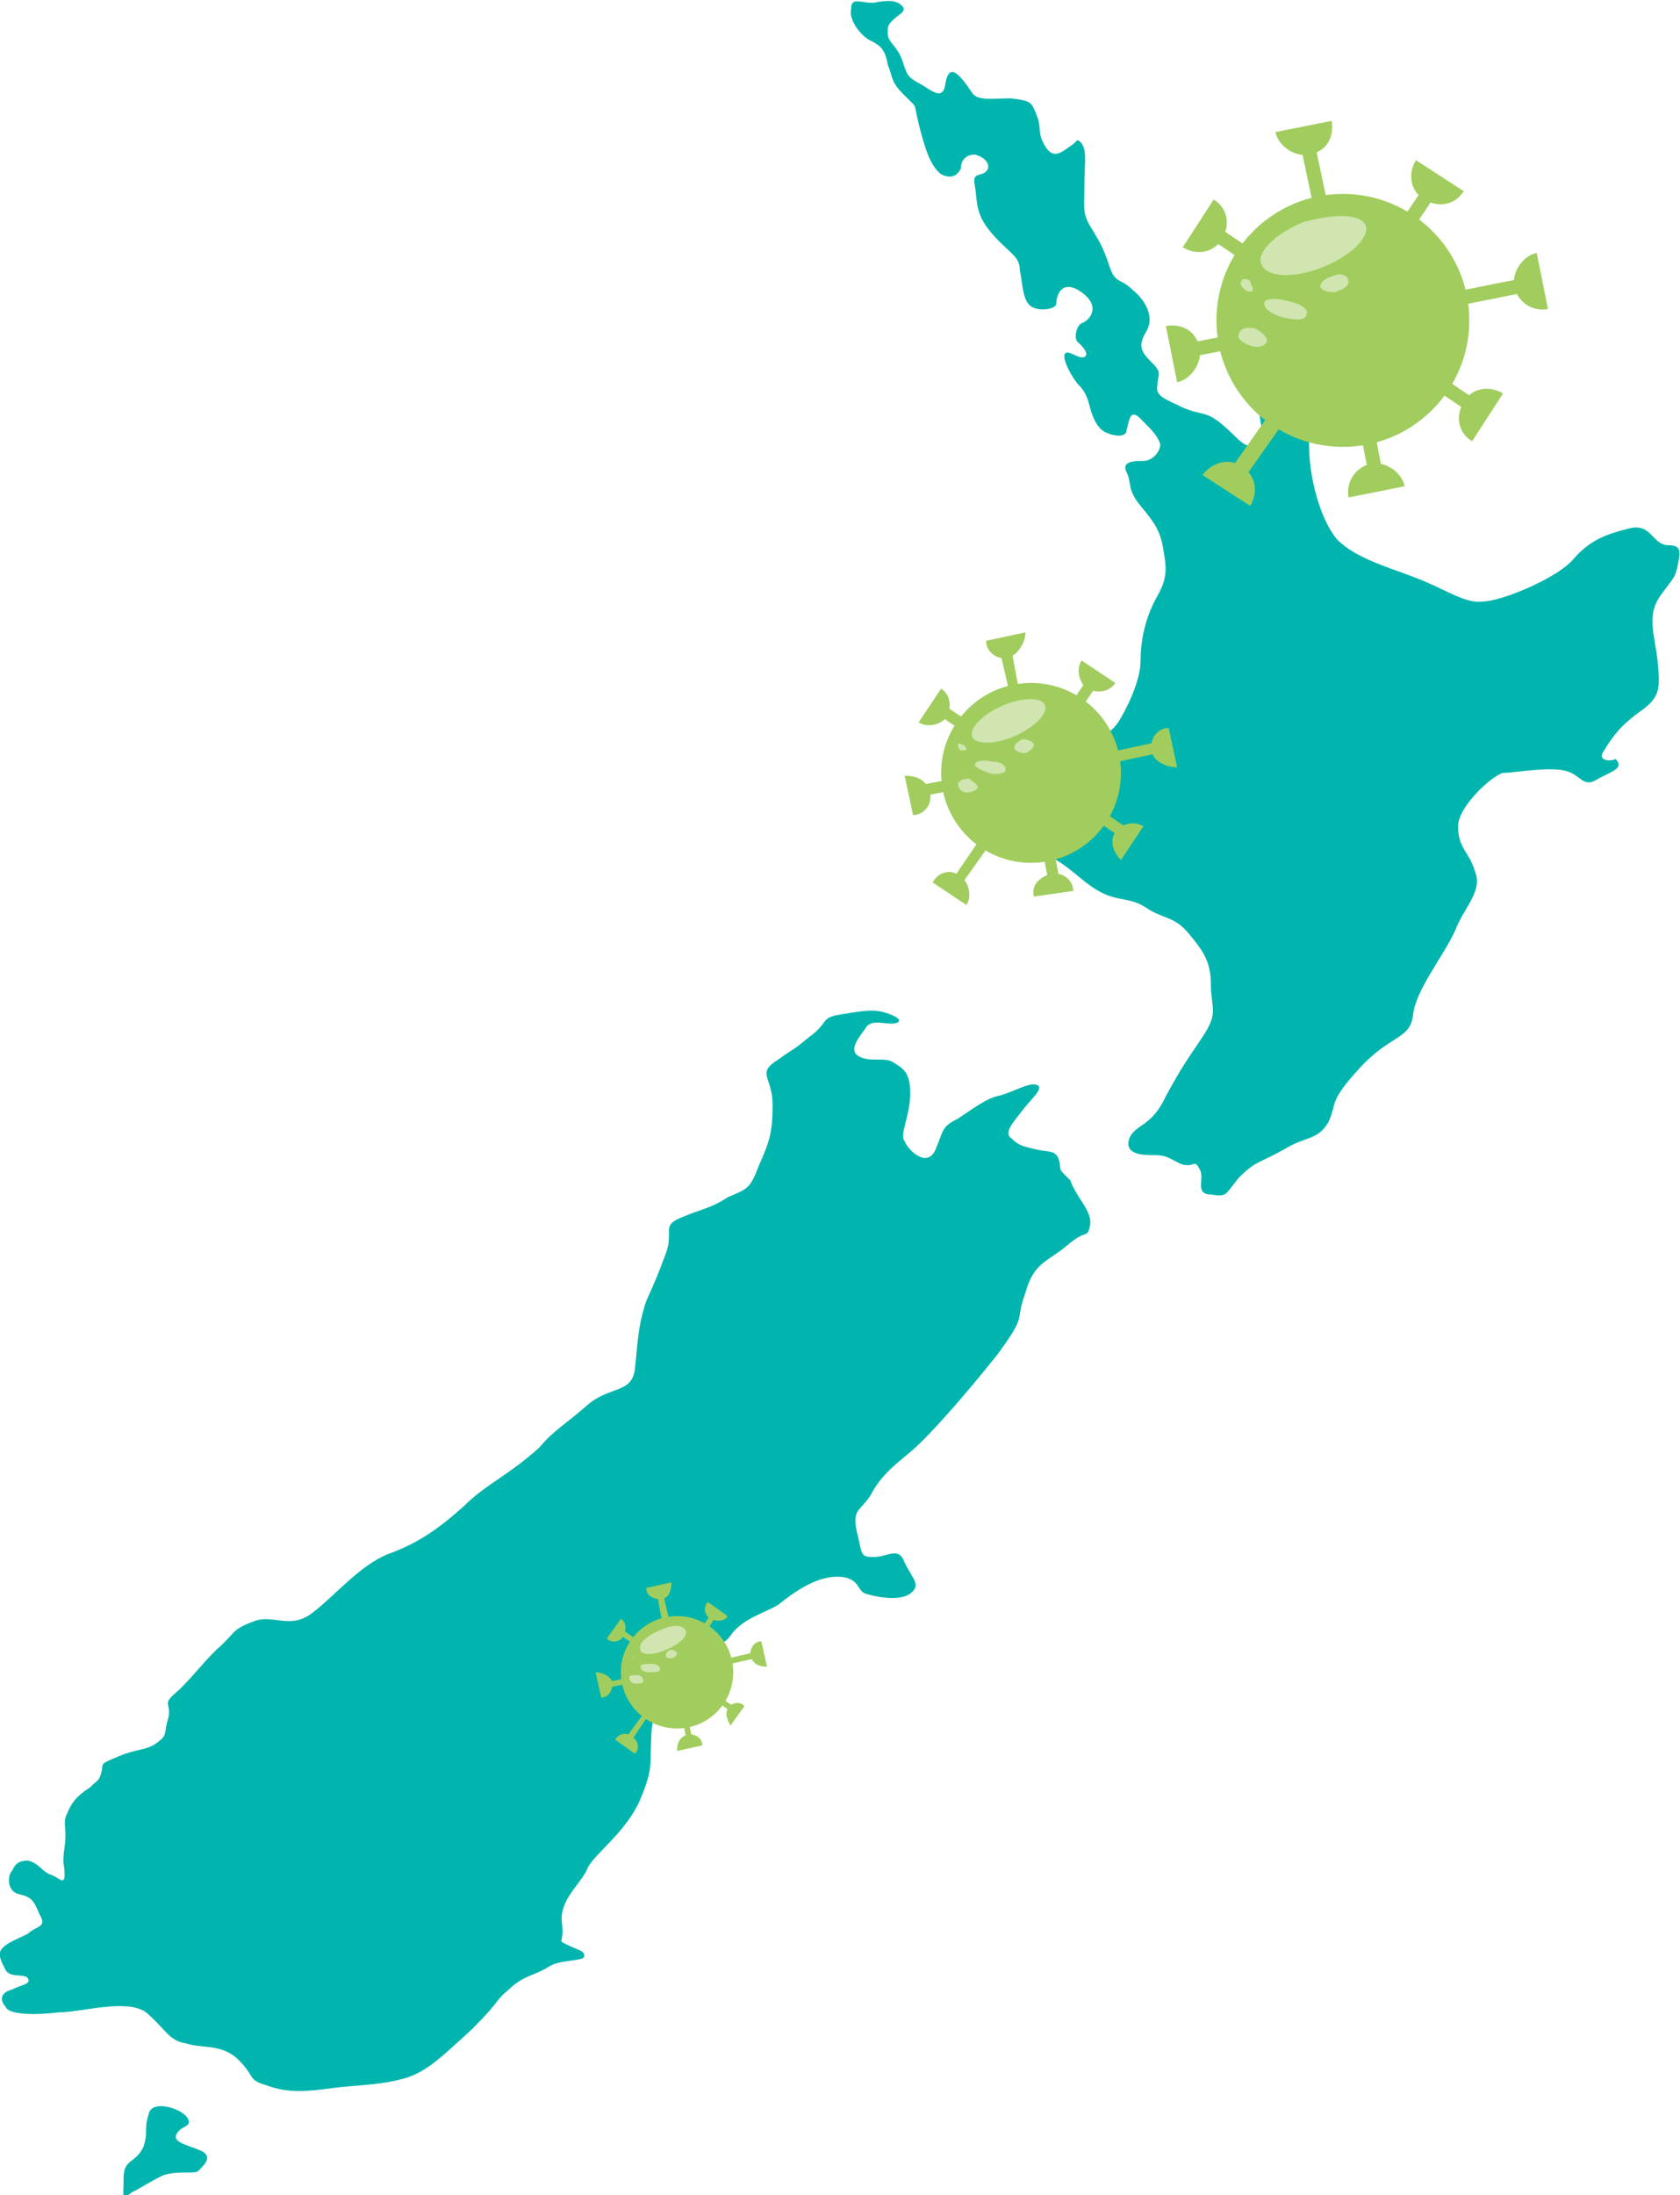 <?xml version="1.0" encoding="utf-8"?>
<!-- Generator: Adobe Illustrator 22.0.1, SVG Export Plug-In . SVG Version: 6.00 Build 0)  -->
<svg version="1.1" id="Layer_1" xmlns="http://www.w3.org/2000/svg" xmlns:xlink="http://www.w3.org/1999/xlink" x="0px" y="0px"
	 viewBox="0 0 59.8 78.1" style="enable-background:new 0 0 59.8 78.1;" xml:space="preserve">
<style type="text/css">
	.st0{fill:#00B5AD;}
	.st1{fill:#A0CD5D;}
	.st2{fill:#D0E5B0;}
</style>
<g>
	<g>
		<g>
			<g>
				<path class="st0" d="M37.7,41.3c-0.1-0.4-0.4-0.3-0.8-0.4c-0.4-0.1-0.6-0.1-0.9-0.4c-0.3-0.2,0.1-0.6,0.4-1
					c0.3-0.4,0.8-0.8,0.5-0.9c-0.3-0.1-0.9,0.3-1.4,0.4c-0.4,0.1-0.8,0.4-1.4,0.8c-0.6,0.3-0.5,0.4-0.8,1.1c-0.3,0.7-1,0-1.1-0.3
					c-0.2-0.2,0.2-0.9,0.2-1.7s-0.3-0.9-0.6-1.1c-0.3-0.2-0.8,0-1.2-0.2s-0.1-0.6,0.2-1c0.2-0.4,0.8-0.1,1.1-0.2
					c0.3-0.1-0.1-0.3-0.5-0.4c-0.4-0.1-0.9,0-1.5,0.1c-0.7,0.1-0.4,0.3-1.1,0.8c-0.6,0.5-0.4,0.3-1.1,0.8c-0.8,0.5-0.2,0.6-0.2,1.6
					s-0.1,1.3-0.5,2.2c-0.3,0.8-0.4,0.8-1.1,1.1C25.3,43,25,43,24.3,43.3c-0.8,0.3-0.3,0.5-0.6,1.3s-0.3,0.8-0.7,1.7
					c-0.3,0.9-0.3,1.5-0.4,2.4c-0.1,0.9-0.9,0.6-1.7,1.3s-1.2,0.9-1.7,1.5c-1.1,1-1.9,1.3-2.7,2.1c-0.9,0.8-1.6,1.3-2.7,1.7
					c-1,0.4-1.9,1.5-2.7,2.1s-1.4,0-2.1,0.3c-0.8,0.3-0.6,0.4-1.3,1c-0.6,0.6-0.7,0.8-1.3,1.4c-0.7,0.6-0.3,0.4-0.4,1
					c-0.2,0.6,0,0.6-0.4,0.9s-0.7,0.2-1.4,0.5c-0.7,0.3-0.5,0.2-0.6,0.6c-0.1,0.3-0.1,0.2-0.4,0.5c-0.3,0.2-0.6,0.4-0.8,0.9
					c-0.2,0.4,0,0.5-0.1,1.2s0,0.6,0,1s-0.2,0.1-0.5,0S1.4,66.3,1,66.2c-0.5,0-0.5,0.3-0.6,0.4s-0.2,0.7,0.3,0.8
					c0.4,0.1,0.5,0.2,0.7,0.7c0.3,0.5-0.1,0.4-0.4,0.7c-0.4,0.2-0.7,0.3-0.9,0.5S0,69.7,0.2,70.1c0.2,0.3,0.7,0.1,0.8,0.3
					c0.1,0.2-0.2,0.2-0.6,0.4C0,70.9,0,71.2,0.2,71.4c0.1,0.3,1.1,0.3,1.9,0.2c0.8,0,2.4-0.5,3.1,0c0.7,0.6,0.8,1,1.4,1.1
					c0.6,0.2,1.3,0,1.9,0.6s0.3,0.7,1,0.9c0.8,0.3,1.5,0.2,2.3,0.1c0.7-0.1,1.6-0.1,2.4-0.3c0.9-0.2,1.4-0.7,2.6-1.8
					c1.1-1.1,0.8-1,1.3-1.4c0.5-0.5,0.9-0.5,1.4-0.8c0.4-0.3,1.3-0.2,1.3-0.4s-0.2-0.2-0.6-0.4c-0.4-0.2-0.1,0-0.2-0.8
					c-0.1-0.8,0.7-1.4,0.9-1.9s1.4-1.3,1.9-2.5s0.3-1.2,0.4-2.5c0.2-1.2,0.2-1.1,0.7-2s1.7-0.7,2.1-1.3c0.4-0.6,1.2-0.8,1.7-1.1
					c0.5-0.4,1.3-1,2.1-1s0.7,0.5,1,0.6s1.2,0.3,1.6,0c0.4-0.3,0.1-0.5-0.2-1.1c-0.2-0.6-0.6-0.2-1.1-0.2s-0.4-0.1-0.6-0.9
					c-0.2-0.9,0.2-0.7,0.6-1.5c0.5-0.8,1.1-1.1,1.7-1.7c0.6-0.6,1.5-1.6,2.7-3.1c1.1-1.5,0.6-1.1,1-2.2c0.3-1.1,0.8-1.1,1.5-1.7
					c0.7-0.6,0.7-0.2,0.8-0.7s-0.5-1-0.7-1.6C37.6,41.5,37.8,41.7,37.7,41.3L37.7,41.3z"/>
				<path class="st0" d="M59.4,19.4c-0.6,0-0.6-0.8-1.4-0.6c-0.8,0.2-1.4,0.4-2,1.1s-2.6,1.5-3.2,1.5c-0.6,0.1-1.3-0.4-2.3-0.8
					s-2.2-0.7-2.9-1.4c-0.6-0.7-1-2.2-1-3.3S46,14.4,45.9,14c-0.2-0.4,0-0.8-0.4-1s-0.3-0.4-0.7-0.6c-0.4-0.2-0.7,0.1-0.4,0.5
					c0.3,0.4,0.4,0.6,0.4,1.4s0.4,1.7-0.1,1.6c-0.5,0-0.6-0.3-1.2-0.8c-0.6-0.5-0.7-0.3-1.4-0.6c-0.6-0.3-1-0.4-0.9-0.8
					c0-0.4,0.2-0.4-0.2-0.8s-0.5-0.6-0.2-1.1s0-1.1-0.5-1.5c-0.4-0.4-0.6-0.2-0.8-0.8c-0.2-0.6-0.3-0.8-0.6-1.3
					c-0.4-0.6-0.3-0.8-0.3-1.6c0-0.8,0.1-1.2-0.1-1.5c-0.2-0.2-0.1-0.1-0.4,0.1s-0.6,0.5-0.9,0c-0.3-0.5-0.1-0.6-0.3-1.1
					S36.7,3.6,36,3.5c-0.7,0-1.2,0.1-1.4-0.2S34,2.4,33.8,2.6s-0.1,0.6-0.3,0.7c-0.2,0.1-0.5-0.2-0.9-0.4c-0.3-0.2-0.3-0.2-0.5-0.8
					c-0.2-0.5-0.5-0.6-0.5-0.9c0-0.3,0-0.3,0.2-0.5s0.5-0.3,0.3-0.5s-0.5-0.2-1-0.1c-0.5,0-0.8-0.2-0.8,0.2
					c-0.1,0.4,0.3,0.9,0.6,1.1c0.4,0.2,0.6,0.3,0.7,0.9c0.2,0.5,0.1,0.6,0.6,1.1s0.3,0.2,0.5,1s0.4,1.5,0.8,1.8
					c0.4,0.2,0.6,0,0.7-0.2c0-0.2,0.1-0.5,0.5-0.5c0.4,0.1,0.6,0.4,0.4,0.6c-0.2,0.2-0.5,0-0.4,0.5c0.1,0.6,0,1,0.6,1.7s1,0.8,1,1.3
					c0.1,0.5,0.1,1.1,0.4,1.3c0.3,0.2,0.9,0.1,0.9-0.1c0-0.3,0.2-0.9,0.9-0.4s0.3,1,0,1.1c-0.2,0.1-0.3,0.6-0.1,0.7
					c0.1,0.1,0.4,0.4,0.2,0.5s-0.6-0.3-0.7-0.1c-0.1,0.2,0.3,0.9,0.5,1.1s0.3,0.4,0.4,0.8c0.1,0.4,0.3,0.8,0.6,0.9
					c0.2,0.1,0.7,0.2,0.7-0.1c0.1-0.3,0.1-0.8,0.5-0.4s0.6,0.6,0.7,0.9c0,0.3-0.3,0.6-0.6,0.6s-0.8,0-0.6,0.4s0,0.6,0.5,1.2
					s0.7,0.9,0.8,1.5s0.2,1-0.2,1.7c-0.4,0.7-0.6,1.5-0.6,2.3s-0.6,1.9-0.8,2.2s-0.4,0.4-1.2,1s-1.5,1.1-2.1,1.3s-0.8,0.5-0.7,0.9
					c0.1,0.5,0.3,1.1,1.2,1.4c1,0.4,1.4,1,2.1,1.4c0.7,0.4,1.1,0.2,1.7,0.6c0.6,0.4,1,0.3,1.5,0.9c0.5,0.6,0.8,1,0.8,1.8
					c0,0.9,0.3,1-0.3,1.9s-0.7,1-1.3,2.1c-0.5,1.1-1.1,1-1.3,1.5c-0.2,0.6,0.5,0.6,0.9,0.6s0.5,0.1,0.9,0.3c0.5,0.2,0.5-0.2,0.7,0.2
					c0.2,0.3-0.2,0.9,0.4,0.9c0.6,0.1,0.5,0,1-0.6c0.6-0.6,0.7-0.5,1.6-1c0.8-0.5,1.2-0.3,1.6-1c0.3-0.7,0-0.7,1.1-1.9
					s1.8-1,1.9-1.9s1.1-2.1,1.5-3c0.3-0.8,1-1.4,0.7-2.1c-0.2-0.7-0.6-0.8-0.6-1.6c0-0.7,1.2-1.8,1.6-1.9c0.4,0,1.4-0.2,2.1-0.1
					c0.7,0.1,0.7,0.7,1.3,0.3c0.6-0.3,0.9-0.4,0.6-0.7c-0.1,0.1-0.7,0.1-0.4-0.3c0.3-0.5,0.6-0.9,1.3-1.4s0.7-0.8,0.6-1.8
					c-0.1-0.9-0.4-1.6,0.1-2.3s0.5-0.6,0.6-1C59.8,19.7,59.9,19.4,59.4,19.4L59.4,19.4z"/>
			</g>
			<path class="st0" d="M7.1,76.5c-0.5-0.2-1-0.3-0.8-0.6c0.2-0.3,0.5-0.2,0.4-0.5c-0.2-0.4-1.3-0.7-1.4-0.2c-0.2,0.6,0,0.6-0.2,1.2
				c-0.3,0.6-0.7,0.4-0.7,1.1S4.3,78.3,4.7,78c0.4-0.2,0.5-0.3,1.1-0.6c0.6-0.2,1.2,0,1.3-0.2C7.3,77,7.6,76.7,7.1,76.5L7.1,76.5z"
				/>
		</g>
	</g>
	<g>
		<g>
			<g>
				<ellipse class="st1" cx="47.8" cy="11.4" rx="4.5" ry="4.5"/>
				<g>
					<g>
						<path class="st1" d="M52.1,14.3L52.1,14.3c0.3-0.5,0.9-0.6,1.4-0.3l0,0l-1.1,1.7l0,0C51.9,15.4,51.8,14.8,52.1,14.3z"/>
						
							<rect x="50.9" y="12.1" transform="matrix(0.56 -0.829 0.829 0.56 11.224 48.377)" class="st1" width="0.5" height="3"/>
					</g>
					<g>
						<path class="st1" d="M43.5,8.5L43.5,8.5c-0.3,0.5-0.9,0.6-1.4,0.3l0,0l1.1-1.7l0,0C43.7,7.4,43.8,8,43.5,8.5z"/>
						
							<rect x="44.2" y="7.6" transform="matrix(0.56 -0.829 0.829 0.56 11.983 40.847)" class="st1" width="0.5" height="3"/>
					</g>
				</g>
				<g>
					<g>
						<path class="st1" d="M53.9,10.2L53.9,10.2c-0.1-0.5,0.3-1.1,0.8-1.2l0,0l0.4,2l0,0C54.5,11.1,54,10.7,53.9,10.2z"/>
						<polygon class="st1" points="50.3,11.2 50.2,10.7 54.2,9.9 54.3,10.4 						"/>
					</g>
					<g>
						<path class="st1" d="M42.7,12.4L42.7,12.4c0.1,0.5-0.3,1.1-0.8,1.2l0,0l-0.4-2l0,0C42.1,11.5,42.6,11.8,42.7,12.4z"/>
						
							<rect x="42.4" y="11.9" transform="matrix(0.982 -0.19 0.19 0.982 -1.514 8.562)" class="st1" width="3" height="0.5"/>
					</g>
				</g>
				<g>
					<g>
						<path class="st1" d="M50.7,7.1L50.7,7.1c-0.5-0.3-0.6-0.9-0.3-1.4l0,0l1.7,1.1l0,0C51.8,7.3,51.2,7.4,50.7,7.1z"/>
						
							<rect x="48.6" y="7.8" transform="matrix(0.56 -0.829 0.829 0.56 15.355 45.022)" class="st1" width="3" height="0.5"/>
					</g>
					<g>
						<path class="st1" d="M44.2,16.6L44.2,16.6c0.5,0.3,0.6,0.9,0.3,1.4l0,0l-1.7-1.1l0,0C43.2,16.4,43.8,16.3,44.2,16.6z"/>
						<polygon class="st1" points="46.2,13.3 46.7,13.6 44.3,17 43.8,16.7 						"/>
					</g>
				</g>
				<g>
					<g>
						<path class="st1" d="M46.6,5.5L46.6,5.5c-0.5,0.1-1.1-0.3-1.2-0.8l0,0l2-0.4l0,0C47.5,4.9,47.2,5.4,46.6,5.5z"/>
						<polygon class="st1" points="47.6,8.9 47.1,9 46.3,5.2 46.8,5.1 						"/>
					</g>
					<g>
						<path class="st1" d="M48.8,16.5L48.8,16.5c0.5-0.1,1.1,0.3,1.2,0.8l0,0l-2,0.4l0,0C47.9,17.1,48.3,16.6,48.8,16.5z"/>
						<rect x="48.4" y="13.8" transform="matrix(0.982 -0.19 0.19 0.982 -2.017 9.515)" class="st1" width="0.5" height="3"/>
					</g>
				</g>
			</g>
		</g>
		<path class="st2" d="M48.6,8c0.2,0.4-0.5,1.1-1.5,1.5s-2,0.4-2.2-0.1c-0.2-0.4,0.5-1.1,1.5-1.5C47.5,7.6,48.4,7.6,48.6,8z"/>
		<path class="st2" d="M46.5,11.2c0,0.2-0.4,0.2-0.8,0.1S45,11,45,10.8s0.4-0.2,0.8-0.1C46.3,10.8,46.6,11,46.5,11.2z"/>
		<path class="st2" d="M48,10c0,0.2-0.2,0.3-0.5,0.4c-0.3,0-0.5-0.1-0.5-0.2c0-0.2,0.2-0.3,0.5-0.4C47.7,9.7,48,9.8,48,10z"/>
		<path class="st2" d="M44.6,10.3c0,0.1-0.2,0.1-0.3,0c-0.1-0.1-0.2-0.2-0.1-0.3c0-0.1,0.2-0.1,0.3,0C44.5,10.1,44.6,10.2,44.6,10.3
			z"/>
		<path class="st2" d="M45.1,12.1c0,0.2-0.3,0.3-0.6,0.2c-0.3-0.1-0.5-0.3-0.4-0.4c0-0.2,0.3-0.3,0.6-0.2
			C44.9,11.8,45.1,12,45.1,12.1z"/>
	</g>
	<g>
		<g>
			<g>
				<circle class="st1" cx="36.7" cy="27.5" r="3.2"/>
				<g>
					<g>
						<path class="st1" d="M39.7,29.6L39.7,29.6c0.2-0.3,0.7-0.4,1-0.2l0,0l-0.8,1.2l0,0C39.6,30.3,39.5,29.9,39.7,29.6z"/>
						
							<rect x="38.9" y="28" transform="matrix(0.56 -0.829 0.829 0.56 -6.881 45.155)" class="st1" width="0.4" height="2.1"/>
					</g>
					<g>
						<path class="st1" d="M33.7,25.5L33.7,25.5c-0.2,0.3-0.7,0.4-1,0.2l0,0l0.8-1.2l0,0C33.8,24.7,33.9,25.1,33.7,25.5z"/>
						
							<rect x="34.2" y="24.8" transform="matrix(0.56 -0.829 0.829 0.56 -6.307 39.898)" class="st1" width="0.4" height="2.1"/>
					</g>
				</g>
				<g>
					<g>
						<path class="st1" d="M41,26.7L41,26.7c-0.1-0.4,0.2-0.8,0.6-0.8l0,0l0.3,1.4l0,0C41.4,27.3,41,27,41,26.7z"/>
						<polygon class="st1" points="38.4,27.4 38.4,27 41.2,26.4 41.2,26.8 						"/>
					</g>
					<g>
						<path class="st1" d="M33.1,28.2L33.1,28.2c0.1,0.4-0.2,0.8-0.6,0.8l0,0l-0.3-1.4l0,0C32.7,27.6,33,27.8,33.1,28.2z"/>
						
							<rect x="32.9" y="27.7" transform="matrix(0.982 -0.19 0.19 0.982 -4.694 6.961)" class="st1" width="2.1" height="0.4"/>
					</g>
				</g>
				<g>
					<g>
						<path class="st1" d="M38.7,24.5L38.7,24.5c-0.3-0.2-0.4-0.7-0.2-1l0,0l1.2,0.8l0,0C39.5,24.6,39.1,24.7,38.7,24.5z"/>
						
							<rect x="37.3" y="24.9" transform="matrix(0.56 -0.829 0.829 0.56 -3.962 42.824)" class="st1" width="2.1" height="0.4"/>
					</g>
					<g>
						<path class="st1" d="M34.2,31.2L34.2,31.2c0.3,0.2,0.4,0.7,0.2,1l0,0l-1.2-0.8l0,0C33.4,31,33.9,30.9,34.2,31.2z"/>
						<polygon class="st1" points="35.6,28.8 35.9,29.1 34.2,31.5 33.9,31.3 						"/>
					</g>
				</g>
				<g>
					<g>
						<path class="st1" d="M35.9,23.4L35.9,23.4c-0.4,0.1-0.8-0.2-0.8-0.6l0,0l1.4-0.3l0,0C36.5,22.9,36.2,23.3,35.9,23.4z"/>
						<polygon class="st1" points="36.5,25.8 36.2,25.8 35.6,23.2 36,23.1 						"/>
					</g>
					<g>
						<path class="st1" d="M37.4,31.1L37.4,31.1c0.4-0.1,0.8,0.2,0.8,0.6l0,0l-1.4,0.2l0,0C36.7,31.5,37,31.2,37.4,31.1z"/>
						<rect x="37.1" y="29.2" transform="matrix(0.982 -0.19 0.19 0.982 -5.067 7.63)" class="st1" width="0.4" height="2.1"/>
					</g>
				</g>
			</g>
		</g>
		<path class="st2" d="M37.2,25.1c0.1,0.3-0.4,0.8-1.1,1.1c-0.7,0.3-1.4,0.3-1.5,0s0.4-0.8,1.1-1.1S37.1,24.8,37.2,25.1z"/>
		<path class="st2" d="M35.8,27.4c0,0.1-0.3,0.2-0.6,0.1c-0.3-0.1-0.5-0.2-0.5-0.3s0.3-0.2,0.6-0.1C35.6,27.1,35.8,27.2,35.8,27.4z"
			/>
		<path class="st2" d="M36.8,26.5c0,0.1-0.1,0.2-0.3,0.3c-0.2,0-0.4-0.1-0.4-0.2c0-0.1,0.1-0.2,0.3-0.3
			C36.6,26.3,36.8,26.4,36.8,26.5z"/>
		<path class="st2" d="M34.4,26.7c0,0-0.1,0-0.2,0c-0.1-0.1-0.1-0.1-0.1-0.2s0.1,0,0.2,0C34.4,26.6,34.4,26.7,34.4,26.7z"/>
		<path class="st2" d="M34.8,28c0,0.1-0.2,0.2-0.4,0.2s-0.3-0.2-0.3-0.3s0.2-0.2,0.4-0.2C34.6,27.8,34.8,27.9,34.8,28z"/>
	</g>
	<g>
		<g>
			<g>
				<circle class="st1" cx="24.1" cy="59.5" r="2"/>
				<g>
					<g>
						<path class="st1" d="M25.9,60.8L25.9,60.8c0.1-0.2,0.4-0.3,0.6-0.1l0,0L26,61.4l0,0C25.9,61.2,25.8,61,25.9,60.8z"/>
						
							<rect x="25.4" y="59.8" transform="matrix(0.56 -0.829 0.829 0.56 -38.831 47.75)" class="st1" width="0.2" height="1.3"/>
					</g>
					<g>
						<path class="st1" d="M22.2,58.2L22.2,58.2c-0.1,0.2-0.4,0.3-0.6,0.1l0,0l0.5-0.7l0,0C22.3,57.7,22.3,58,22.2,58.2z"/>
						
							<rect x="22.5" y="57.8" transform="matrix(0.56 -0.829 0.829 0.56 -38.491 44.427)" class="st1" width="0.2" height="1.3"/>
					</g>
				</g>
				<g>
					<g>
						<path class="st1" d="M26.7,58.9L26.7,58.9c0-0.2,0.1-0.5,0.4-0.5l0,0l0.2,0.9l0,0C27,59.3,26.8,59.2,26.7,58.9z"/>
						<polygon class="st1" points="25.1,59.4 25.1,59.2 26.8,58.8 26.9,59 						"/>
					</g>
					<g>
						<path class="st1" d="M21.8,59.9L21.8,59.9c0,0.2-0.1,0.5-0.4,0.5l0,0l-0.2-0.9l0,0C21.5,59.5,21.8,59.7,21.8,59.9z"/>
						
							<rect x="21.6" y="59.7" transform="matrix(0.982 -0.19 0.19 0.982 -10.966 5.329)" class="st1" width="1.3" height="0.2"/>
					</g>
				</g>
				<g>
					<g>
						<path class="st1" d="M25.3,57.6L25.3,57.6c-0.2-0.1-0.3-0.4-0.1-0.6l0,0l0.7,0.5l0,0C25.8,57.7,25.5,57.7,25.3,57.6z"/>
						
							<rect x="24.4" y="57.9" transform="matrix(0.56 -0.829 0.829 0.56 -37.044 46.247)" class="st1" width="1.3" height="0.2"/>
					</g>
					<g>
						<path class="st1" d="M22.5,61.8L22.5,61.8c0.2,0.1,0.3,0.4,0.1,0.6l0,0l-0.7-0.5l0,0C22,61.7,22.3,61.6,22.5,61.8z"/>
						<polygon class="st1" points="23.4,60.3 23.5,60.4 22.5,61.9 22.3,61.8 						"/>
					</g>
				</g>
				<g>
					<g>
						<path class="st1" d="M23.5,56.9L23.5,56.9c-0.2,0-0.5-0.1-0.5-0.4l0,0l0.9-0.2l0,0C23.9,56.6,23.8,56.9,23.5,56.9z"/>
						<polygon class="st1" points="24,58.4 23.7,58.4 23.4,56.8 23.6,56.7 						"/>
					</g>
					<g>
						<path class="st1" d="M24.5,61.7L24.5,61.7c0.2,0,0.5,0.1,0.5,0.4l0,0l-0.9,0.2l0,0C24.1,62,24.2,61.8,24.5,61.7z"/>
						
							<rect x="24.3" y="60.6" transform="matrix(0.982 -0.19 0.19 0.982 -11.184 5.75)" class="st1" width="0.2" height="1.3"/>
					</g>
				</g>
			</g>
		</g>
		<path class="st2" d="M24.4,58c0.1,0.2-0.2,0.5-0.7,0.7c-0.4,0.2-0.9,0.2-0.9,0c-0.1-0.2,0.2-0.5,0.7-0.7
			C23.9,57.8,24.3,57.8,24.4,58z"/>
		<path class="st2" d="M23.5,59.4c0,0.1-0.2,0.1-0.4,0.1s-0.3-0.1-0.3-0.2s0.2-0.1,0.4-0.1C23.4,59.2,23.5,59.3,23.5,59.4z"/>
		<path class="st2" d="M24.1,58.8c0,0.1-0.1,0.2-0.2,0.2c-0.1,0-0.2,0-0.2-0.1s0.1-0.2,0.2-0.2S24.1,58.8,24.1,58.8z"/>
		<path class="st2" d="M22.6,59L22.6,59C22.5,59,22.4,58.9,22.6,59L22.6,59L22.6,59z"/>
		<path class="st2" d="M22.9,59.8c0,0.1-0.1,0.1-0.3,0.1c-0.1,0-0.2-0.1-0.2-0.2s0.1-0.1,0.3-0.1C22.8,59.6,22.9,59.7,22.9,59.8z"/>
	</g>
</g>
</svg>
